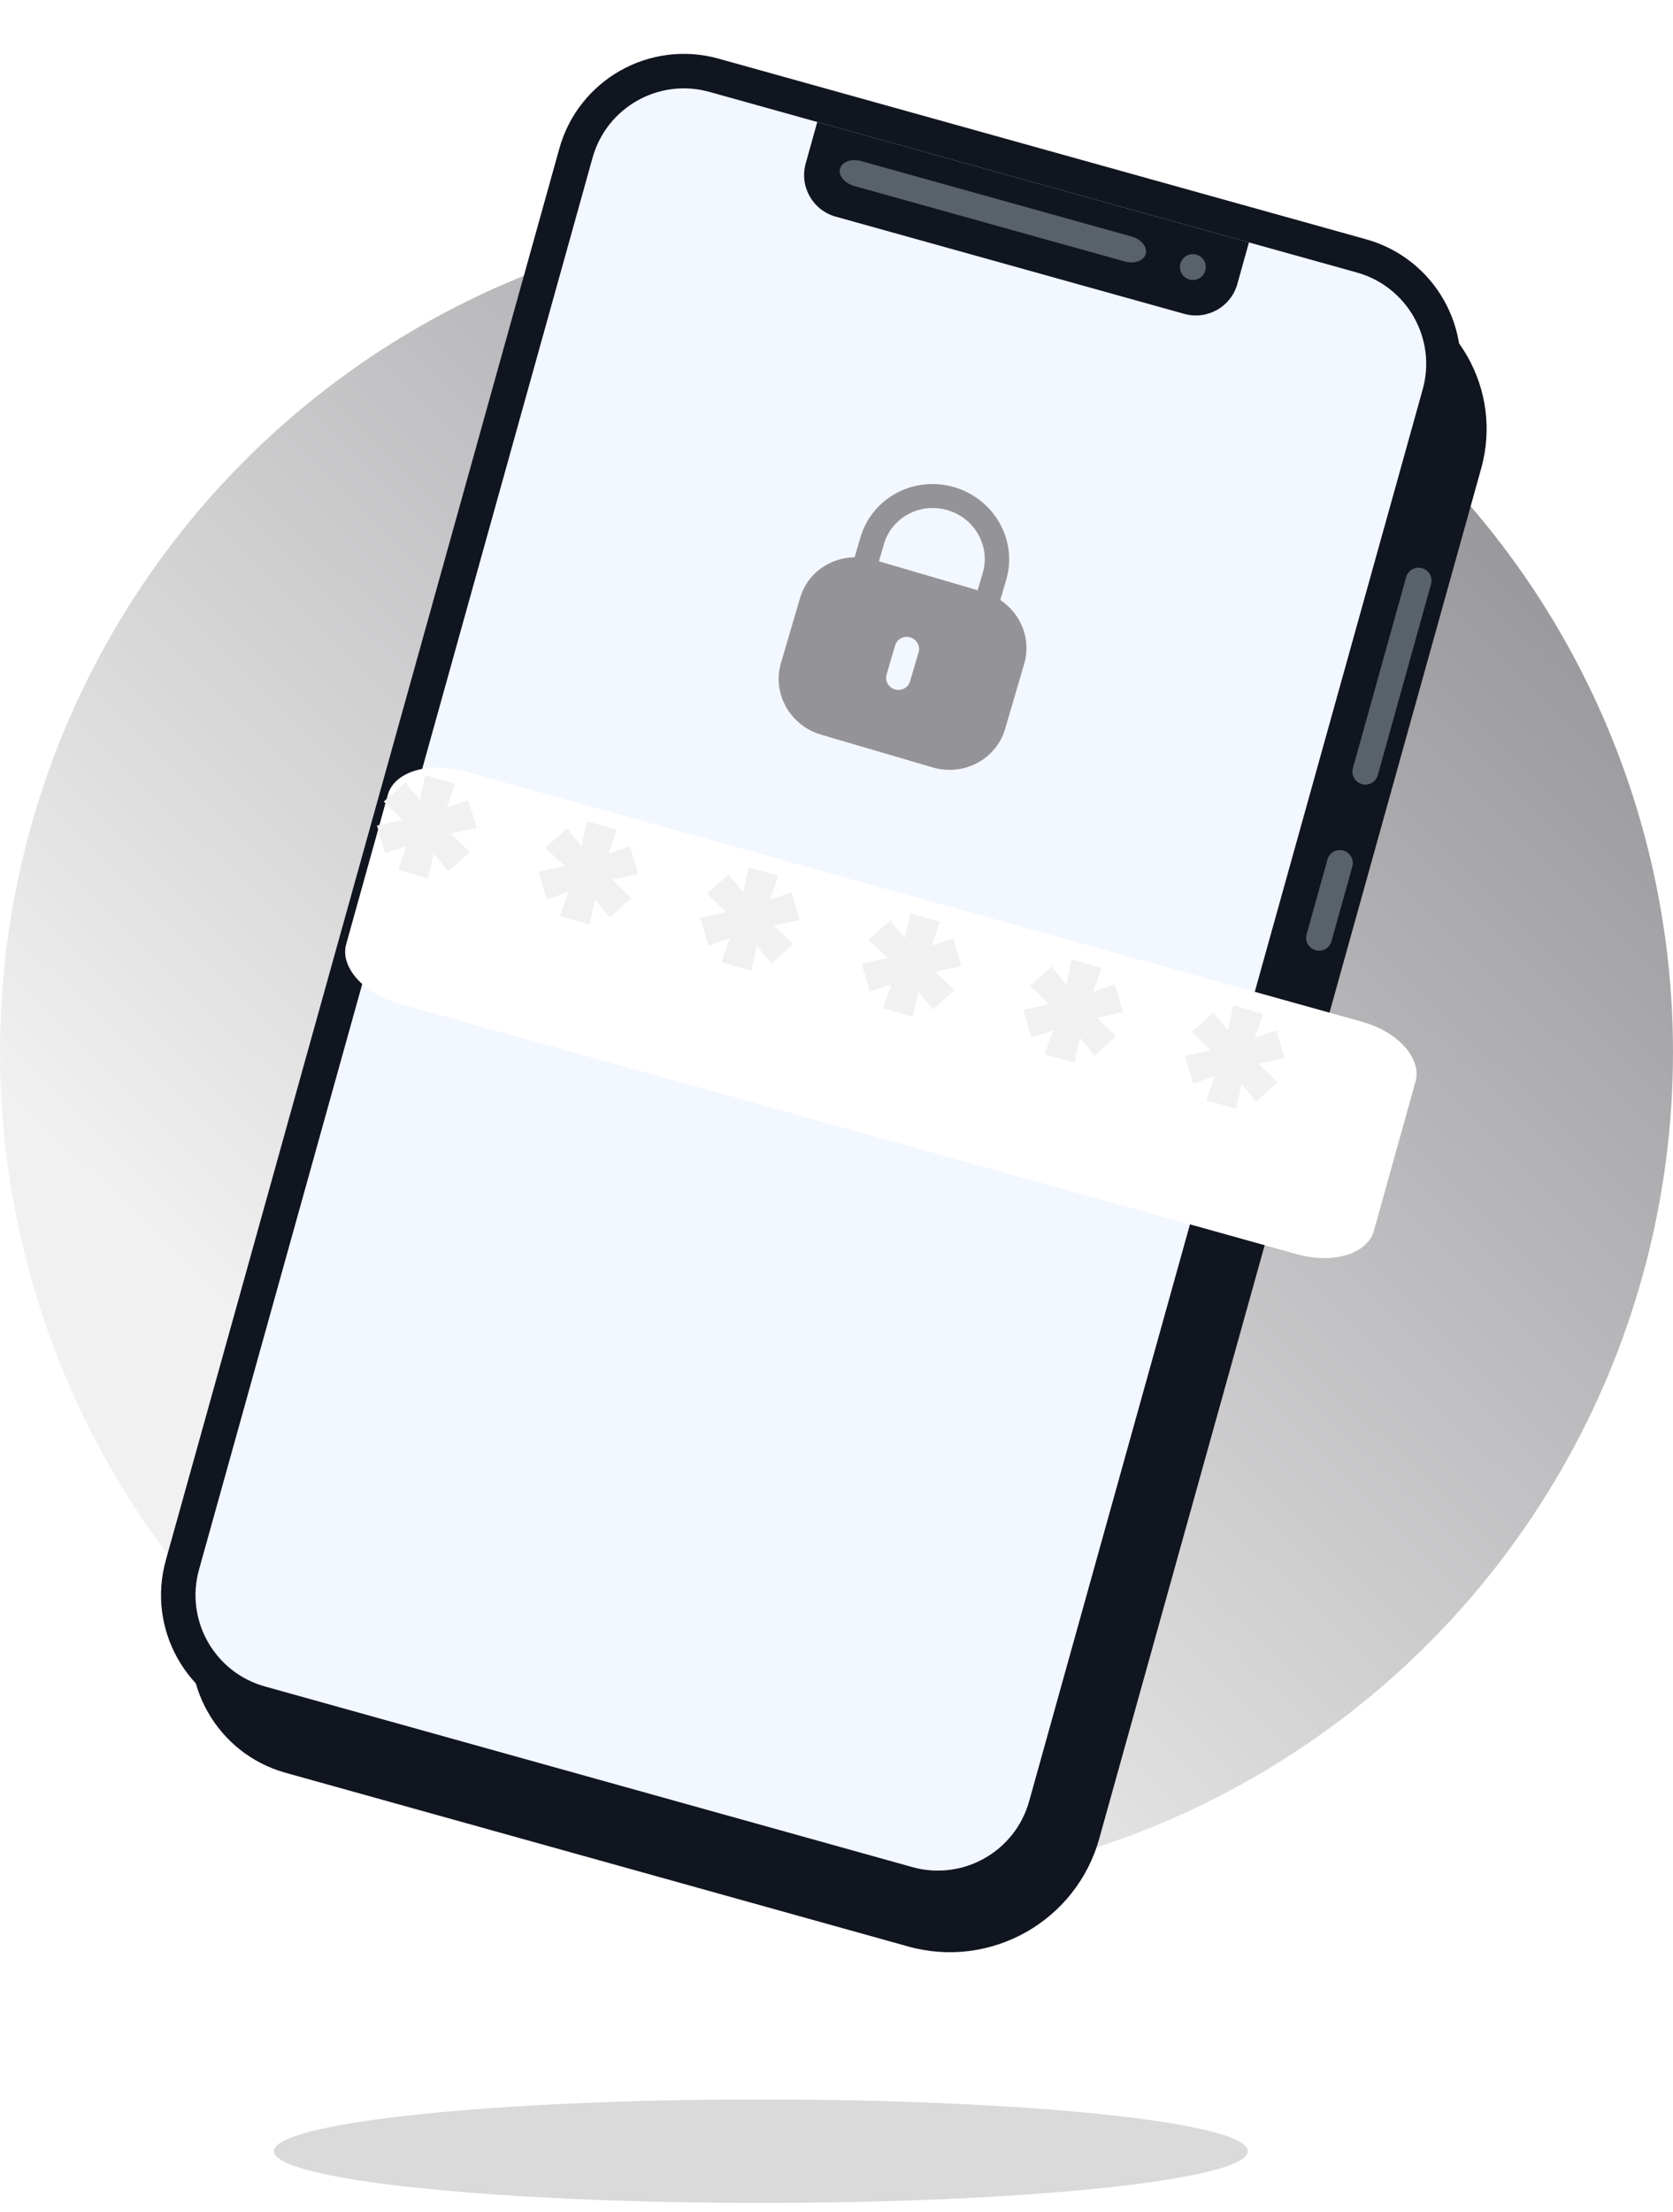<svg width="140" height="185" viewBox="0 0 140 185" fill="none" xmlns="http://www.w3.org/2000/svg">
    <circle cx="70" cy="88" r="70" fill="url(#paint0_linear_13065_13347)"/>
    <path d="M46.808 12.42C48.413 6.665 54.379 3.301 60.134 4.906L114.319 20.016C120.074 21.621 123.439 27.588 121.834 33.343L88.9 151.439C87.296 157.194 81.329 160.558 75.574 158.953L21.389 143.843C15.634 142.238 12.27 136.272 13.874 130.517L46.808 12.42Z" fill="#111520"/>
    <path d="M49.312 16.863C50.917 11.108 56.884 7.743 62.639 9.348L115.435 24.071C121.957 25.89 125.77 32.652 123.951 39.174L91.986 153.797C90.06 160.703 82.901 164.74 75.995 162.814L23.894 148.285C18.139 146.68 14.774 140.714 16.379 134.959L49.312 16.863Z" fill="#111520"/>
    <path d="M49.587 13.195C50.764 8.975 55.139 6.508 59.359 7.685L113.544 22.795C117.765 23.972 120.232 28.348 119.055 32.568L86.122 150.664C84.945 154.884 80.57 157.351 76.349 156.175L22.164 141.064C17.944 139.887 15.476 135.512 16.653 131.292L49.587 13.195Z" fill="#F3F7FF"/>
    <path d="M68.39 10.203L104.514 20.277L103.545 23.75C103.01 25.669 101.021 26.79 99.103 26.255L69.926 18.119C68.008 17.584 66.887 15.595 67.422 13.677L68.39 10.203Z" fill="#111520"/>
    <path d="M117.668 48.278C117.829 47.703 118.425 47.366 119.001 47.527V47.527C119.576 47.687 119.913 48.284 119.752 48.859L115.297 64.837C115.136 65.413 114.54 65.749 113.964 65.589V65.589C113.389 65.428 113.052 64.832 113.213 64.256L117.668 48.278Z" fill="#59616B"/>
    <path d="M94.694 19.785C95.509 20.012 96.04 20.663 95.879 21.238V21.238C95.719 21.814 94.928 22.096 94.112 21.869L71.482 15.558C70.667 15.331 70.136 14.68 70.297 14.104V14.104C70.457 13.529 71.248 13.246 72.063 13.474L94.694 19.785Z" fill="#59616B"/>
    <path d="M111.082 71.897C111.243 71.322 111.839 70.986 112.415 71.146V71.146C112.99 71.306 113.327 71.903 113.166 72.479L111.423 78.731C111.262 79.306 110.666 79.643 110.09 79.482V79.482C109.515 79.322 109.178 78.725 109.339 78.15L111.082 71.897Z" fill="#59616B"/>
    <path d="M100.863 22.628C100.703 23.204 100.106 23.54 99.531 23.38C98.955 23.219 98.619 22.622 98.779 22.047C98.94 21.471 99.536 21.135 100.112 21.296C100.687 21.456 101.024 22.053 100.863 22.628Z" fill="#59616B"/>
    <g filter="url(#filter0_d_13065_13347)">
        <path d="M28.456 61.473C28.991 59.555 31.861 58.68 34.867 59.518L109.981 80.465C112.988 81.303 114.991 83.538 114.456 85.456L110.969 97.96C110.434 99.879 107.563 100.754 104.557 99.916L29.443 78.969C26.437 78.131 24.434 75.896 24.969 73.978L28.456 61.473Z" fill="white"/>
    </g>
    <path d="M104.423 179.937C104.423 182.326 86.18 184.264 63.676 184.264C41.172 184.264 22.928 182.326 22.928 179.937C22.928 177.547 41.172 175.609 63.676 175.609C86.18 175.609 104.423 177.547 104.423 179.937Z" fill="#DADADA"/>
    <path d="M35.597 64.844L34.718 68.876L36.717 69.446L38.095 65.555L35.597 64.844ZM33.328 72.773L35.826 73.485L36.708 69.443L34.709 68.874L33.328 72.773ZM32.112 67.053L34.983 69.81L36.452 68.512L33.923 65.437L32.112 67.053ZM39.886 69.258L39.198 66.931L35.426 68.219L35.993 70.088L39.886 69.258ZM39.314 71.266L36.443 68.509L34.974 69.808L37.503 72.882L39.314 71.266ZM31.543 69.052L32.23 71.38L36 70.1L35.435 68.222L31.543 69.052ZM49.119 68.696L48.24 72.729L50.239 73.298L51.617 69.408L49.119 68.696ZM46.85 76.625L49.348 77.337L50.23 73.295L48.231 72.726L46.85 76.625ZM45.634 70.906L48.505 73.662L49.974 72.364L47.445 69.29L45.634 70.906ZM53.408 73.111L52.72 70.783L48.948 72.072L49.515 73.941L53.408 73.111ZM52.836 75.118L49.965 72.362L48.496 73.66L51.025 76.734L52.836 75.118ZM45.065 72.904L45.752 75.232L49.522 73.952L48.957 72.074L45.065 72.904ZM62.641 72.548L61.762 76.581L63.761 77.15L65.139 73.26L62.641 72.548ZM60.372 80.478L62.87 81.189L63.752 77.148L61.753 76.578L60.372 80.478ZM59.156 74.758L62.026 77.515L63.496 76.216L60.967 73.142L59.156 74.758ZM66.93 76.963L66.242 74.635L62.47 75.924L63.037 77.793L66.93 76.963ZM66.358 78.971L63.487 76.214L62.017 77.512L64.547 80.587L66.358 78.971ZM58.586 76.757L59.274 79.084L63.044 77.805L62.479 75.927L58.586 76.757ZM76.163 76.401L75.284 80.433L77.282 81.003L78.661 77.112L76.163 76.401ZM73.894 84.33L76.392 85.042L77.274 81L75.275 80.431L73.894 84.33ZM72.678 78.61L75.548 81.367L77.018 80.069L74.489 76.994L72.678 78.61ZM80.452 80.816L79.764 78.488L75.992 79.776L76.559 81.645L80.452 80.816ZM79.88 82.823L77.009 80.066L75.54 81.365L78.069 84.439L79.88 82.823ZM72.108 80.609L72.796 82.937L76.566 81.657L76.001 79.779L72.108 80.609ZM89.685 80.253L88.806 84.286L90.804 84.855L92.183 80.965L89.685 80.253ZM87.416 88.182L89.914 88.894L90.796 84.853L88.797 84.283L87.416 88.182ZM86.2 82.463L89.07 85.219L90.54 83.921L88.011 80.847L86.2 82.463ZM93.974 84.668L93.286 82.34L89.514 83.629L90.081 85.498L93.974 84.668ZM93.402 86.675L90.531 83.919L89.061 85.217L91.591 88.291L93.402 86.675ZM85.63 84.461L86.318 86.789L90.088 85.509L89.523 83.631L85.63 84.461ZM103.207 84.105L102.328 88.138L104.326 88.707L105.705 84.817L103.207 84.105ZM100.938 92.035L103.436 92.746L104.317 88.705L102.319 88.135L100.938 92.035ZM99.722 86.315L102.592 89.072L104.062 87.773L101.533 84.699L99.722 86.315ZM107.496 88.52L106.808 86.192L103.036 87.481L103.603 89.35L107.496 88.52ZM106.924 90.528L104.053 87.771L102.583 89.069L105.113 92.144L106.924 90.528ZM99.152 88.314L99.84 90.641L103.609 89.362L103.045 87.484L99.152 88.314Z" fill="#F1F1F1"/>
    <path d="M79.838 40.747C83.224 41.741 85.167 45.205 84.202 48.495L83.706 50.187C85.432 51.337 86.312 53.464 85.709 55.519L84.111 60.967C83.364 63.511 80.65 64.955 78.05 64.192L68.711 61.452C66.109 60.688 64.605 58.007 65.352 55.463L66.95 50.015C67.553 47.96 69.444 46.646 71.517 46.61L72.014 44.918C72.99 41.632 76.497 39.767 79.838 40.747ZM76.163 53.313C75.625 53.155 75.062 53.454 74.908 53.98L74.194 56.415C74.036 56.952 74.348 57.508 74.886 57.666C75.436 57.827 75.998 57.528 76.156 56.991L76.87 54.556C77.025 54.03 76.713 53.474 76.163 53.313ZM79.297 42.673C77.021 42.005 74.644 43.26 73.982 45.472L73.549 46.948L81.813 49.373L82.24 47.919C82.893 45.693 81.574 43.34 79.297 42.673Z" fill="#949397"/>
    <defs>
        <filter id="filter0_d_13065_13347" x="22.882" y="58.2" width="101.66" height="53.034" filterUnits="userSpaceOnUse" color-interpolation-filters="sRGB">
            <feFlood flood-opacity="0" result="BackgroundImageFix"/>
            <feColorMatrix in="SourceAlpha" type="matrix" values="0 0 0 0 0 0 0 0 0 0 0 0 0 0 0 0 0 0 127 0" result="hardAlpha"/>
            <feOffset dx="4" dy="5"/>
            <feGaussianBlur stdDeviation="3"/>
            <feComposite in2="hardAlpha" operator="out"/>
            <feColorMatrix type="matrix" values="0 0 0 0 0.914 0 0 0 0 0.945 0 0 0 0 0.992 0 0 0 0.43 0"/>
            <feBlend mode="normal" in2="BackgroundImageFix" result="effect1_dropShadow_13065_13347"/>
            <feBlend mode="normal" in="SourceGraphic" in2="effect1_dropShadow_13065_13347" result="shape"/>
        </filter>
        <linearGradient id="paint0_linear_13065_13347" x1="29.043" y1="141.245" x2="129.947" y2="38.851" gradientUnits="userSpaceOnUse">
            <stop offset="0.106" stop-color="#F1F1F1"/>
            <stop offset="1" stop-color="#949397"/>
        </linearGradient>
    </defs>
</svg>
